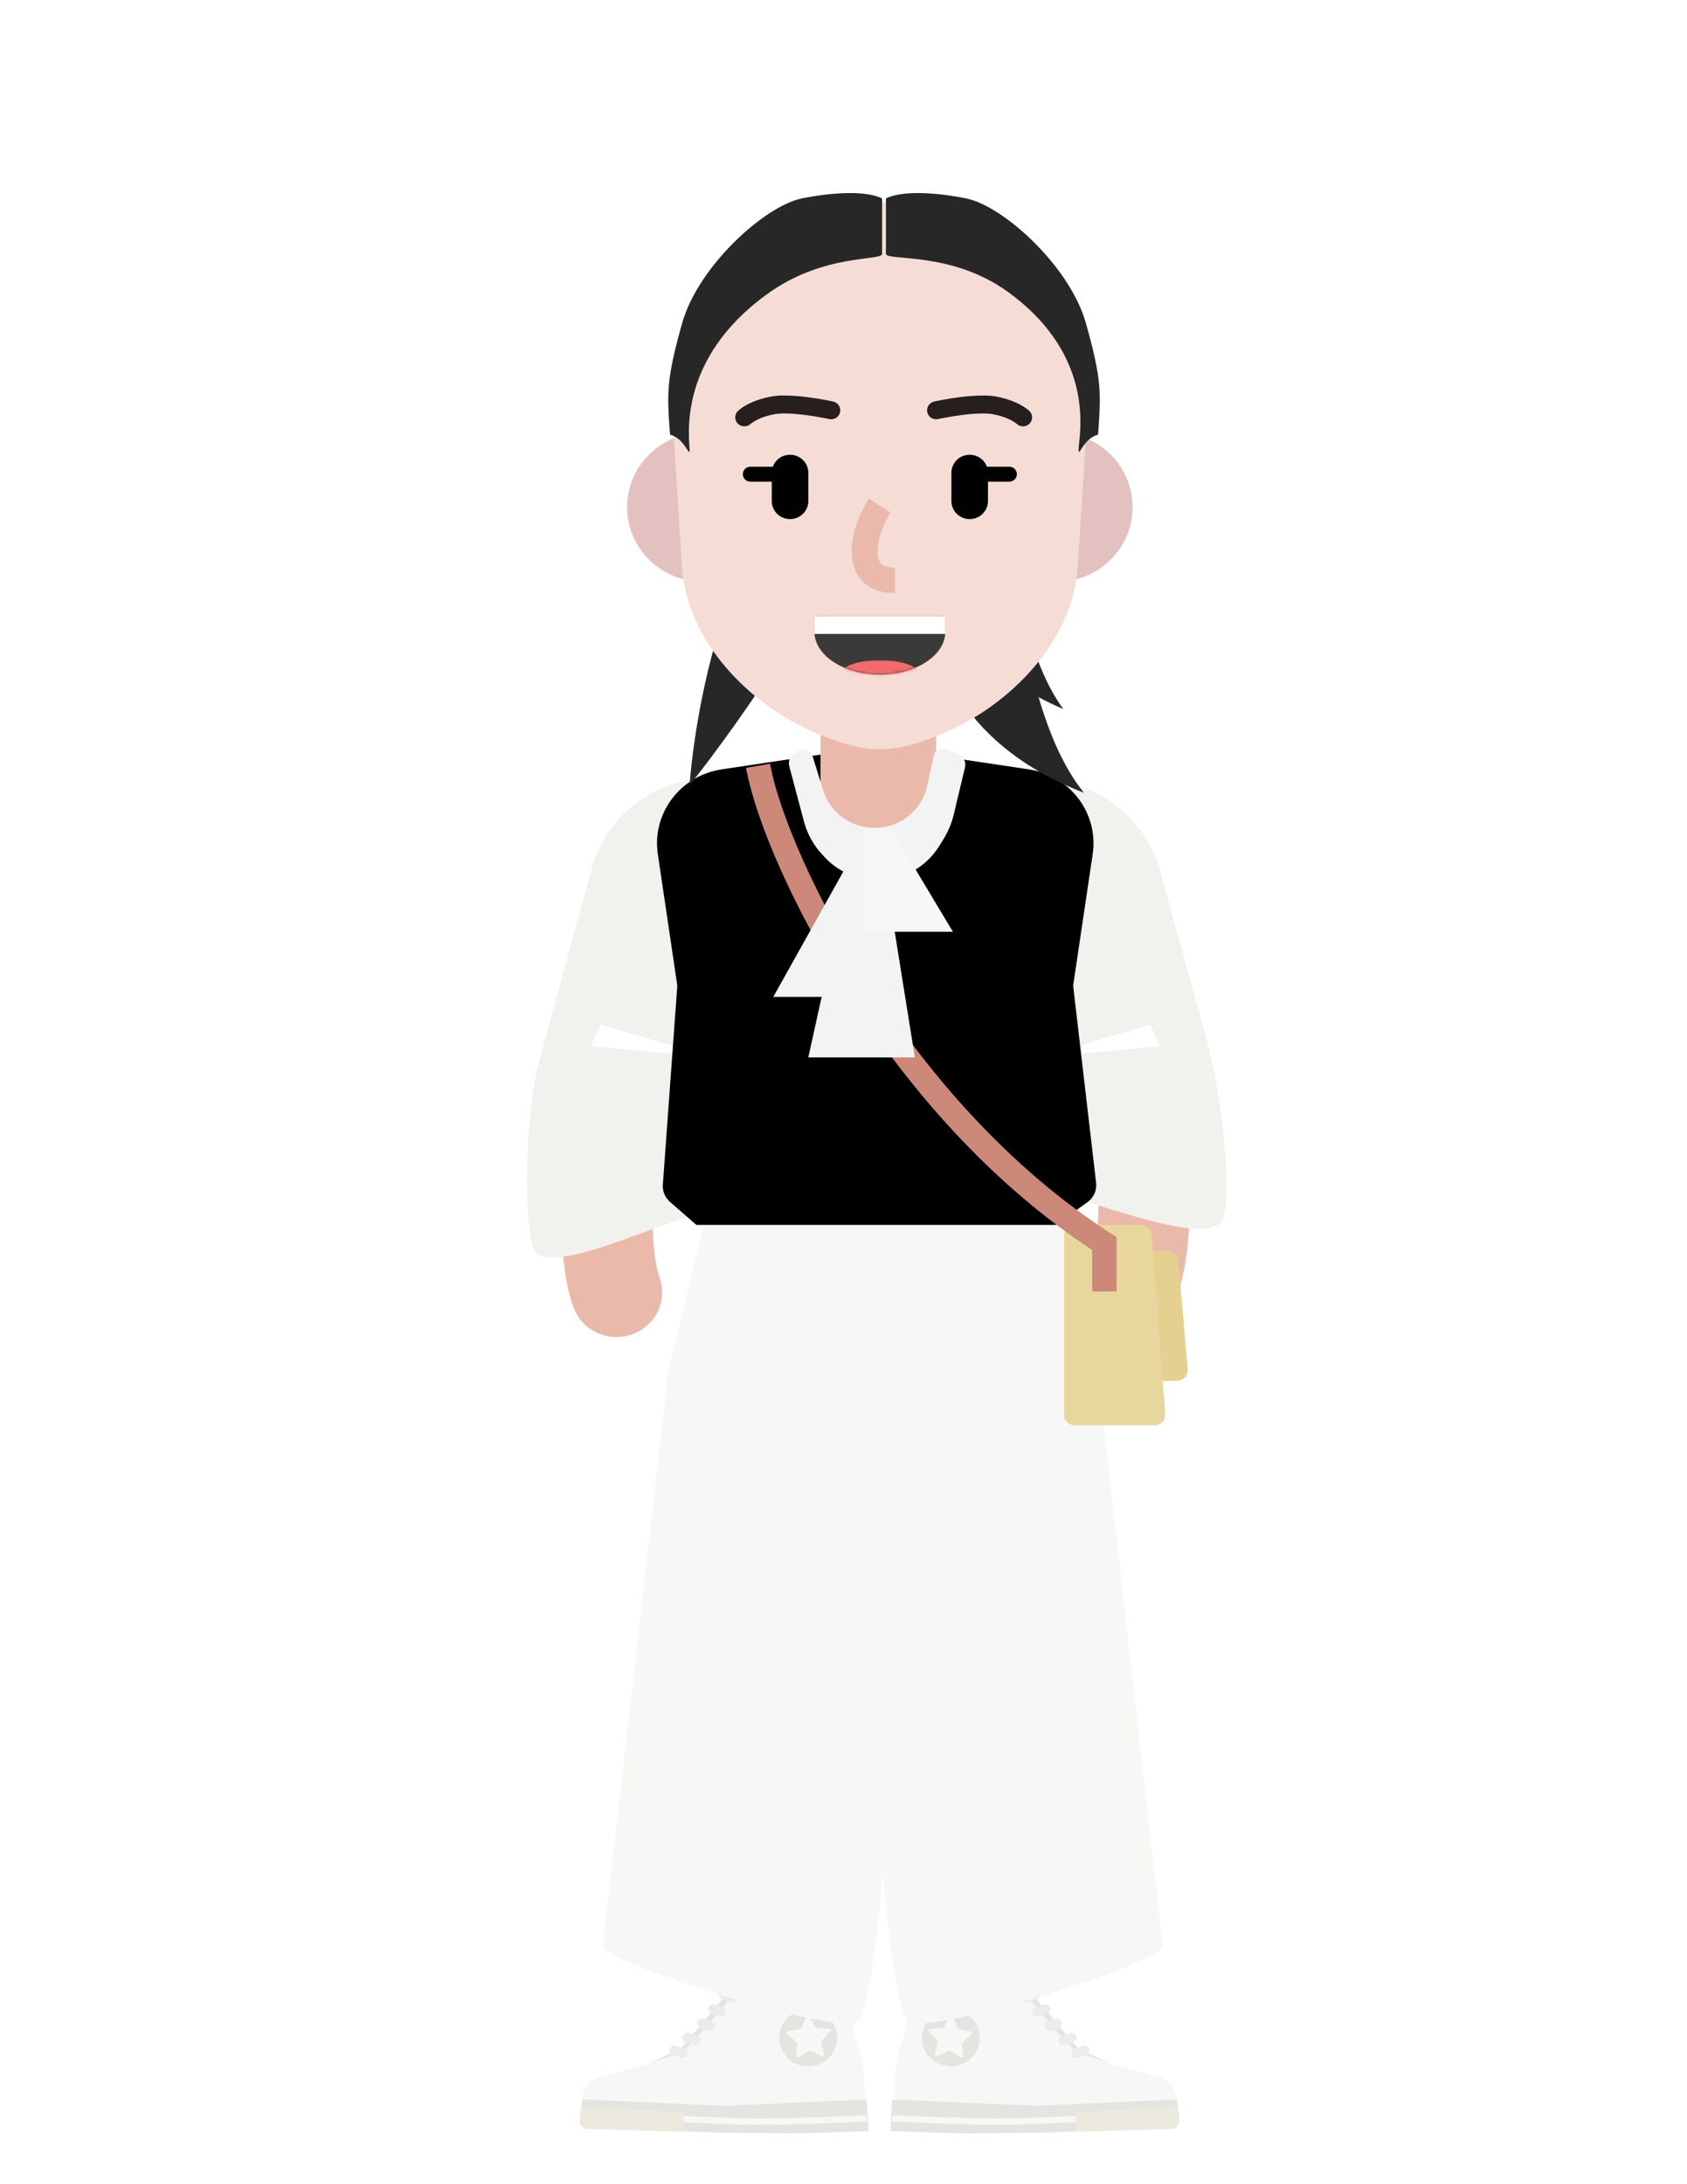 <?xml version="1.0" encoding="utf-8"?>
<!-- Generator: Adobe Illustrator 27.0.0, SVG Export Plug-In . SVG Version: 6.00 Build 0)  -->
<svg version="1.1" id="Layer_1" xmlns="http://www.w3.org/2000/svg" xmlns:xlink="http://www.w3.org/1999/xlink" x="0px" y="0px"
	 viewBox="0 0 612 792" style="enable-background:new 0 0 612 792;" xml:space="preserve">
<style type="text/css">
	.st0{fill:#E4E4E0;}
	.st1{fill:#F7F7F6;}
	.st2{fill:#ECECEC;}
	.st3{fill:#ECE9DE;}
	.st4{fill:#EAB9AA;}
	.st5{fill:#F1F1ED;}
	.st6{fill:#FFFFFF;}
	.st7{fill:#7FBFD7;}
	.st8{fill:#E4D090;}
	.st9{fill:#E8D79D;}
	.st10{fill:#CC8879;}
	.st11{fill:#F4F3F4;}
	.st12{fill:#272727;}
	.st13{fill:#E4C1C1;}
	.st14{fill:#F5DDD6;}
	.st15{fill-rule:evenodd;clip-rule:evenodd;fill:#3A3A39;}
	.st16{filter:url(#Adobe_OpacityMaskFilter);}
	.st17{fill-rule:evenodd;clip-rule:evenodd;fill:#FFFFFF;}
	.st18{mask:url(#b_00000027562300998168823490000017294705990394478465_);fill:#F26C6E;}
	.st19{fill:#010101;}
	.st20{fill:#271E1E;}
</style>
<g>
	<g transform="translate(363 131)">
		<g transform="translate(36.438 676.828)">
			<path class="st0" d="M-125.6-88.55c2.11-6.2-2.05-11.2-4.39-12.92c-1.17,1.61-2.63,9.77-5.27,16.08l-6.87,8.19L-152.52-65
				l-12.87,6.03l6.73,7.75C-154.08-54.66-127.71-82.35-125.6-88.55z"/>
			<path class="st1" d="M-85.74-45.93c0,0,0.37-13.48-2.55-20.95c-2.92-7.47-5.93-26.73-5.93-26.73s-5.18,5.46-14.84,5.46
				c-9.65,0-19.89-2.28-19.89-2.28s-17.93,23.25-22.61,26.12c-4.68,2.87-27.5,8.9-27.5,8.9c-5.01,0-9.07,3.98-9.07,8.9v4.53h55
				L-85.74-45.93z"/>
			<path class="st2" d="M-138.51-85.14c0.35-0.85,1.31-1.28,2.19-1l0.09,0.03l2.93,1.15c0.9,0.35,1.34,1.36,0.98,2.24
				c-0.35,0.85-1.31,1.28-2.19,1l-0.09-0.03l-2.93-1.15C-138.43-83.25-138.87-84.26-138.51-85.14z M-142.31-79.97
				c0.35-0.85,1.31-1.28,2.19-1l0.09,0.03l2.93,1.15c0.9,0.35,1.34,1.36,0.98,2.24c-0.35,0.85-1.31,1.28-2.19,1l-0.09-0.03
				l-2.93-1.15C-142.23-78.08-142.67-79.09-142.31-79.97z M-146.41-74.81c0.35-0.85,1.31-1.28,2.19-0.99l0.09,0.03l2.93,1.15
				c0.9,0.35,1.34,1.36,0.98,2.24c-0.35,0.85-1.31,1.28-2.19,0.99l-0.09-0.03l-2.93-1.15C-146.33-72.92-146.77-73.92-146.41-74.81z
				 M-151.67-69.63c0.35-0.85,1.31-1.28,2.19-1l0.09,0.03l2.93,1.15c0.9,0.35,1.34,1.36,0.98,2.24c-0.35,0.85-1.31,1.28-2.19,1
				l-0.09-0.03l-2.93-1.15C-151.59-67.74-152.03-68.75-151.67-69.63z M-156.35-65.04c0.35-0.85,1.31-1.28,2.19-0.99l0.09,0.03
				l2.93,1.15c0.9,0.35,1.34,1.36,0.98,2.24c-0.35,0.85-1.31,1.28-2.19,0.99l-0.09-0.03l-2.93-1.15
				C-156.28-63.15-156.71-64.16-156.35-65.04z"/>
			<path class="st0" d="M-84.97-46.56l-51.78,2.3l-51.49-2.3l-0.81,6.61c-0.25,2.01,1.31,3.79,3.37,3.86l47.86,1.6l26.72,0.28
				l26.72-0.86L-84.97-46.56z"/>
			<path class="st1" d="M-85.12-40.81l0.08,2.3l-15.53,0.58l-5.95,0.21c-7.14,0.23-12.54,0.36-16.09,0.37l-1.04,0
				c-7.35-0.04-22.84-0.61-29.22-1.11l-0.48-0.04l0.2-2.29l0.48,0.04c6.56,0.52,22.96,1.11,29.84,1.11l1.09,0
				c3.43-0.02,8.36-0.14,14.71-0.35l3.83-0.13L-85.12-40.81z"/>
			<path class="st3" d="M-151.51-34.82v-5.17v-2.01l-37.15-1.72l-0.53,4.66c-0.19,1.67,1.11,3.14,2.82,3.19L-151.51-34.82z"/>
			<ellipse class="st0" cx="-106.25" cy="-68.9" rx="10.53" ry="10.34"/>
			<path class="st1" d="M-105.94-76.63c-0.24-0.41-0.86-0.37-1.05,0.06l-1.75,4.09c-0.07,0.17-0.23,0.3-0.42,0.34l-4.42,0.9
				c-0.47,0.1-0.63,0.69-0.26,1l3.42,2.9c0.15,0.13,0.22,0.31,0.2,0.5l-0.49,4.41c-0.05,0.47,0.47,0.8,0.88,0.56l3.86-2.3
				c0.16-0.1,0.37-0.11,0.54-0.03l4.12,1.82c0.44,0.19,0.92-0.19,0.81-0.66l-1.03-4.31c-0.04-0.18,0.01-0.38,0.14-0.52l3.04-3.28
				c0.33-0.35,0.1-0.92-0.38-0.96l-4.5-0.37c-0.19-0.02-0.36-0.13-0.46-0.29L-105.94-76.63z"/>
			<path class="st0" d="M-35.16-88.55c-2.11-6.2,2.05-11.2,4.39-12.92c1.17,1.61,2.63,9.77,5.27,16.08l6.87,8.19L-8.24-65
				l12.87,6.03l-6.73,7.75C-6.68-54.66-33.05-82.35-35.16-88.55z"/>
			<path class="st1" d="M-75.02-45.93c0,0-0.37-13.48,2.55-20.95c2.92-7.47,5.93-26.73,5.93-26.73s5.18,5.46,14.84,5.46
				c9.65,0,19.89-2.28,19.89-2.28s17.93,23.25,22.61,26.12c4.68,2.87,27.5,8.9,27.5,8.9c5.01,0,9.07,3.98,9.07,8.9v4.53h-55
				L-75.02-45.93z"/>
			<path class="st2" d="M-24.53-86.1c0.9-0.35,1.92,0.08,2.28,0.96c0.35,0.85-0.05,1.82-0.89,2.2l-0.09,0.04l-2.93,1.15
				c-0.9,0.35-1.92-0.08-2.28-0.96c-0.35-0.85,0.05-1.82,0.89-2.2l0.09-0.04L-24.53-86.1z M-20.73-80.93
				c0.9-0.35,1.92,0.08,2.28,0.96c0.35,0.85-0.05,1.82-0.89,2.2l-0.09,0.04l-2.93,1.15c-0.9,0.35-1.92-0.08-2.28-0.96
				c-0.35-0.85,0.05-1.82,0.89-2.2l0.09-0.04L-20.73-80.93z M-16.63-75.76c0.9-0.35,1.92,0.08,2.28,0.96
				c0.35,0.85-0.05,1.82-0.88,2.2l-0.09,0.04l-2.93,1.15c-0.9,0.35-1.92-0.08-2.28-0.96c-0.35-0.85,0.05-1.82,0.88-2.2l0.09-0.04
				L-16.63-75.76z M-11.37-70.59c0.9-0.35,1.92,0.08,2.28,0.96c0.35,0.85-0.05,1.82-0.89,2.2l-0.09,0.04l-2.93,1.15
				c-0.9,0.35-1.92-0.08-2.28-0.96c-0.35-0.85,0.05-1.82,0.89-2.2l0.09-0.04L-11.37-70.59z M-6.69-66c0.9-0.35,1.92,0.08,2.28,0.96
				c0.35,0.85-0.05,1.82-0.89,2.2l-0.09,0.04l-2.93,1.15c-0.9,0.35-1.92-0.08-2.28-0.96c-0.35-0.85,0.05-1.82,0.89-2.2l0.09-0.04
				L-6.69-66z"/>
			<path class="st0" d="M-75.79-46.56l51.78,2.3l51.49-2.3l0.81,6.61c0.25,2.01-1.31,3.79-3.37,3.86l-47.86,1.6l-26.72,0.28
				l-26.72-0.86L-75.79-46.56z"/>
			<path class="st1" d="M-75.73-38.51l0.08-2.3l15.53,0.58c1.3,0.05,2.55,0.09,3.75,0.13l5.07,0.17c5.83,0.18,10.3,0.28,13.34,0.28
				l0.82,0c7.29-0.04,22.71-0.61,29.02-1.1l0.48-0.04l0.2,2.29l-0.48,0.04c-6.38,0.51-21.85,1.07-29.21,1.11l-1.04,0l-1.12-0.01
				c-3.6-0.03-8.76-0.16-15.4-0.38l-2.99-0.1L-75.73-38.51z"/>
			<path class="st3" d="M-9.25-34.82v-5.17v-2.01l37.15-1.72l0.53,4.66c0.19,1.67-1.11,3.14-2.82,3.19L-9.25-34.82z"/>
			<ellipse class="st0" cx="-54.51" cy="-68.9" rx="10.53" ry="10.34"/>
			<path class="st1" d="M-54.82-76.63c0.24-0.41,0.86-0.37,1.05,0.06l1.75,4.09c0.07,0.17,0.23,0.3,0.42,0.34l4.42,0.9
				c0.47,0.1,0.63,0.69,0.26,1l-3.42,2.9c-0.15,0.13-0.22,0.31-0.2,0.5l0.49,4.41c0.05,0.47-0.47,0.8-0.88,0.56l-3.86-2.3
				c-0.16-0.1-0.37-0.11-0.54-0.03l-4.12,1.82c-0.44,0.19-0.92-0.19-0.81-0.66l1.03-4.31c0.04-0.18-0.01-0.38-0.14-0.52l-3.04-3.28
				c-0.33-0.35-0.1-0.92,0.38-0.96l4.5-0.37c0.19-0.02,0.36-0.13,0.46-0.29L-54.82-76.63z"/>
			<path class="st4" d="M-51.53-191.23c8.15,0,14.78,6.42,14.91,14.4l0,0.24v82.43c0,8.09-6.68,14.64-14.91,14.64
				c-8.15,0-14.78-6.42-14.91-14.4l0-0.24v-82.43C-66.44-184.68-59.76-191.23-51.53-191.23z M-108.97-191.23
				c8.15,0,14.78,6.42,14.91,14.4l0,0.24v81.34c0,8.09-6.68,14.64-14.91,14.64c-8.15,0-14.78-6.42-14.91-14.4l0-0.24v-81.34
				C-123.88-184.68-117.21-191.23-108.97-191.23z"/>
			<path class="st1" d="M-180.77-101.89l23.75-208.75l17.4-71.47l63.21,17.55c8.78,80.32-1.22,287.06-12.64,290.18
				C-100.48-71.27-177.11-94.98-180.77-101.89z"/>
			<path class="st1" d="M22.48-101.89L-1.27-310.64l-17.4-71.47l-63.21,17.55c-8.78,80.32,1.22,287.06,12.64,290.18
				C-57.81-71.27,18.82-94.98,22.48-101.89z"/>
		</g>
		<g transform="translate(.57 274.445)">
			<path class="st4" d="M-129.34-93.9c4.5-7.83,14.6-10.59,22.57-6.18c7.97,4.41,10.79,14.34,6.29,22.16
				c-10.53,18.33-18.96,46.42-23.35,75.99c-3.89,26.26-3.85,50.01-0.62,59.21l0.1,0.27c3.13,8.44-1.31,17.78-9.91,20.85
				c-8.6,3.07-18.11-1.29-21.23-9.73c-5.7-15.38-5.79-43.83-1.13-75.29C-151.69-39.83-142.16-71.58-129.34-93.9z"/>
			<path class="st5" d="M-63.68-64.09c9.18-24.27-4.9-51.02-30.37-57.72c-23.87-6.28-48.41,7.63-54.8,31.06l-19.36,70.92
				c-7.29,26.69,14.2,52.55,42.3,50.9c16.31-0.96,30.51-11.29,36.2-26.33L-63.68-64.09z"/>
			<polygon class="st6" points="-145.71,-33.95 -105.67,-22.02 -149.3,-26.09 			"/>
			<path class="st5" d="M-170.24,46.85c-3.34-10-2.73-46.92,1.45-63.22l58.13,6.29c-6.38,20.65,4.7,18.92,0,45.55
				C-121.64,36-166.06,59.34-170.24,46.85z"/>
			<polygon class="st7" points="46.2,-16.6 15.27,-18.23 42.06,-9.82 			"/>
			<path class="st4" d="M14.86-105.06c7.97-4.41,18.08-1.65,22.57,6.18C50.26-76.57,59.79-44.81,64.71-11.6
				c4.66,31.46,4.57,59.9-1.13,75.29c-3.13,8.44-12.63,12.8-21.23,9.73c-8.51-3.04-12.95-12.22-10-20.59l0.09-0.25
				c3.33-9,3.41-32.96-0.52-59.48C27.53-36.48,19.11-64.56,8.57-82.9C4.07-90.72,6.89-100.64,14.86-105.06z"/>
			<path class="st5" d="M-31.35-64.38c-7.72-24.55,6.88-50.48,32.15-57.12c24.55-6.46,49.81,7.79,56.47,31.88l16.95,61.2
				c9.24,33.38-22.37,63.79-56.18,54.03C3.55,21.43-7.84,10.4-12.3-3.77L-31.35-64.38z"/>
			<polygon class="st6" points="53.66,-33.95 13.61,-22.02 57.25,-26.09 			"/>
			<path class="st5" d="M80.17,36.27c3.4-10-0.69-43.88-4.95-60.19L15.39-10.09c6.49,20.65-4.79,9.97,0,36.6
				C26.56,27.05,75.91,48.77,80.17,36.27z"/>
			<path d="M-124.93-95.75c-2.19-14.75,8.16-28.47,23.16-30.72l55.72-8.34l55.72,8.34c15.01,2.25,25.36,15.97,23.16,30.72
				l-7.09,47.7l8.33,71.52c0.32,2.72-0.88,5.39-3.13,7l-11.54,8.24h-130.35l-9.58-8.36c-1.79-1.57-2.75-3.86-2.58-6.21l5.25-72.19
				L-124.93-95.75z"/>
			<path class="st4" d="M-44.98-191.2h0.1c11.56,0,20.94,9.2,20.94,20.56v64.08c0,11.35-9.37,20.56-20.94,20.56h-0.1
				c-11.56,0-20.94-9.2-20.94-20.56v-64.08C-65.92-182-56.55-191.2-44.98-191.2z"/>
			<g transform="translate(148.733 119.264)">
				<path class="st8" d="M-99.09-67.01c-0.07-2.1,1.61-3.85,3.74-3.92l6.55-0.21c2.06-0.07,3.81,1.46,3.98,3.48l3.38,39.5
					c0.18,2.17-1.52,4.04-3.73,4.11l-8.63,0.27c-2.13,0.07-3.92-1.58-3.99-3.67L-99.09-67.01z"/>
				<path class="st9" d="M-126.28-76.76c0-2.1,1.73-3.8,3.87-3.8h24.03c2.02,0,3.71,1.53,3.86,3.51l4.95,65.07
					c0.17,2.2-1.61,4.08-3.86,4.08h-28.97c-2.14,0-3.87-1.7-3.87-3.8V-76.76z"/>
				<path class="st10" d="M-232.95-247.79c3.32,18.25,16.97,49.45,35.88,79.04c23.62,36.96,53.2,68.81,86.82,90.69l1.02,0.66l2,1.28
					v19.7h-8.84l0-15.02l-0.11-0.07c-33.98-22.37-63.76-54.4-87.64-91.48l-0.74-1.15c-19.27-30.15-33.27-62.01-36.99-81.53
					l-0.11-0.59L-232.95-247.79z"/>
			</g>
			<path class="st11" d="M-16.09-132.15l-4.3-1.75c-1.85-0.75-3.94,0.32-4.37,2.24l-2.5,11.33c-1.94,8.79-9.86,15.07-19.03,15.07
				c-8.55,0-16.11-5.48-18.61-13.51l-3.87-12.41c-0.66-2.13-3.18-3.09-5.14-1.97l-1.29,0.74c-1.71,0.98-2.54,2.96-2.04,4.84
				l5.33,20.02c1.2,4.53,3.53,8.69,6.76,12.12l0.87,0.93c4.93,5.24,11.86,8.21,19.12,8.21c9.05,0,17.45-4.61,22.19-12.19l1.58-2.53
				c1.77-2.82,3.06-5.9,3.83-9.13l4.06-17.03C-12.98-129.23-14.09-131.34-16.09-132.15z"/>
			<polygon class="st11" points="-44.38,-90.89 -56.81,-90.89 -83.04,-43.98 -44.38,-43.98 			"/>
			<polygon class="st11" points="-42.72,-90.89 -55.15,-90.89 -70.34,-22.02 -31.68,-22.02 			"/>
			<polygon class="st1" points="-50.46,-104.44 -39.98,-104.44 -17.87,-67.57 -50.46,-67.57 			"/>
		</g>
		<g transform="translate(68.698)">
			<path class="st12" d="M-181.55,153.73c3.28-41.57,22.34-124.72,72.35-124.72C-123.09,73.86-163.22,130.85-181.55,153.73z"/>
			<path class="st12" d="M-38.5,156.45C-71.08,115.5-54.66,29.01-112.51,29.01C-96.44,69.37-107.26,129.87-38.5,156.45z"/>
			<path class="st12" d="M-45.95,126.08c-23.35-31.36-14.62-97.06-56.06-97.06C-90.5,59.93-95.22,105.73-45.95,126.08z"/>
			<path class="st13" d="M-176.58,79.99c-15.25,0-27.62-12.14-27.62-27.11s12.36-27.11,27.62-27.11s27.62,12.14,27.62,27.11
				S-161.33,79.99-176.58,79.99z M-48.44,79.99c15.25,0,27.62-12.14,27.62-27.11s-12.36-27.11-27.62-27.11S-76.06,37.9-76.06,52.87
				S-63.69,79.99-48.44,79.99z"/>
			<path class="st14" d="M-187.67,20.73c-2.67-42.54,31.75-78.48,75.16-78.48c43.41,0,77.83,35.94,75.16,78.48l-3.37,53.7
				c-1.68,26.8-24.23,50.35-49.45,60.75c-17.82,7.35-26.86,7.35-44.69,0c-25.22-10.4-47.76-33.95-49.45-60.75L-187.67,20.73z"/>
			<path class="st15" d="M-136.26,92.46v5.58c0,8.59,10.63,15.56,23.75,15.56c13.12,0,23.75-6.96,23.75-15.56v-5.58H-136.26z"/>
			<g transform="translate(126.302 291)">
				<defs>
					<filter id="Adobe_OpacityMaskFilter" filterUnits="userSpaceOnUse" x="-253.13" y="-182.62" width="28.64" height="10.21">
						<feColorMatrix  type="matrix" values="1 0 0 0 0  0 1 0 0 0  0 0 1 0 0  0 0 0 1 0"/>
					</filter>
				</defs>
				
					<mask maskUnits="userSpaceOnUse" x="-253.13" y="-182.62" width="28.64" height="10.21" id="b_00000027562300998168823490000017294705990394478465_">
					<g class="st16">
						<path id="a_00000016045267780683340340000008013482866256190373_" class="st17" d="M-262.52-198.54
							c-0.03,0.29-0.04,0.58-0.04,0.87v5.44c0,8.2,10.64,14.84,23.75,14.84c13.12,0,23.75-6.64,23.75-14.84v-5.44
							c0-0.29-0.01-0.58-0.04-0.87H-262.52z"/>
					</g>
				</mask>
				<path class="st18" d="M-238.81-172.4c7.91,0,14.32-2.29,14.32-5.11c0-2.82-6.41-5.11-14.32-5.11c-7.91,0-14.32,2.29-14.32,5.11
					C-253.13-174.69-246.72-172.4-238.81-172.4z"/>
			</g>
			<rect x="-136.26" y="92.46" class="st6" width="47.5" height="6.41"/>
			<path class="st19" d="M-142.89,38.23c1.53,0,2.76,1.21,2.76,2.71c0,1.46-1.17,2.65-2.64,2.71l-0.12,0h-16.57
				c-1.53,0-2.76-1.21-2.76-2.71c0-1.46,1.17-2.65,2.64-2.71l0.12,0H-142.89z M-65.56,38.23c1.53,0,2.76,1.21,2.76,2.71
				c0,1.46-1.17,2.65-2.64,2.71l-0.12,0h-16.57c-1.53,0-2.76-1.21-2.76-2.71c0-1.46,1.17-2.65,2.64-2.71l0.12,0H-65.56z"/>
			<path class="st19" d="M-79.92,33.9c3.61,0,6.54,2.83,6.63,6.35l0,0.16l0,10.3c0,3.59-2.97,6.51-6.63,6.51
				c-3.61,0-6.54-2.83-6.63-6.35l0-0.16l0-10.3C-86.55,36.81-83.58,33.9-79.92,33.9z M-145.09,33.9c3.61,0,6.54,2.83,6.63,6.35
				l0,0.16l0,10.3c0,3.59-2.97,6.51-6.63,6.51c-3.61,0-6.54-2.83-6.63-6.35l0-0.16l0-10.3C-151.72,36.81-148.76,33.9-145.09,33.9z"
				/>
			<path class="st20" d="M-79.66,12.61c3.76-0.31,6.96-0.28,9.48,0.2c2.56,0.48,4.84,1.19,6.83,2.07c1.44,0.63,2.67,1.33,3.69,2.03
				c0.66,0.46,1.13,0.85,1.42,1.13c1.29,1.27,1.29,3.33,0,4.6c-1.26,1.24-3.29,1.27-4.59,0.09l-0.1-0.09l-0.04-0.03
				c-0.13-0.11-0.3-0.24-0.52-0.39c-0.67-0.46-1.52-0.94-2.56-1.4c-1.53-0.67-3.32-1.23-5.37-1.62c-1.81-0.34-4.46-0.37-7.68-0.11
				c-2.13,0.17-4.41,0.46-6.75,0.84c-1.23,0.2-2.4,0.41-3.5,0.62l-0.87,0.17c-0.2,0.04-0.38,0.08-0.56,0.11l-0.56,0.12
				c-1.79,0.4-3.56-0.7-3.96-2.46c-0.39-1.71,0.67-3.42,2.38-3.86l0.16-0.04l0.42-0.09c0.36-0.08,0.77-0.16,1.22-0.25
				c1.3-0.26,2.71-0.51,4.2-0.75C-84.43,13.11-81.98,12.79-79.66,12.61z M-152.07,12.81c2.52-0.48,5.71-0.51,9.48-0.2
				c2.32,0.19,4.77,0.5,7.26,0.9c1.49,0.24,2.9,0.49,4.2,0.75l1.04,0.21l0.64,0.14c1.79,0.4,2.9,2.14,2.5,3.89
				c-0.39,1.71-2.1,2.8-3.84,2.48l-0.51-0.11c-0.22-0.05-0.46-0.1-0.72-0.15l-0.41-0.08c-1.22-0.24-2.56-0.48-3.96-0.71
				c-2.34-0.37-4.62-0.66-6.75-0.84c-3.21-0.26-5.87-0.24-7.68,0.11c-2.06,0.39-3.84,0.94-5.38,1.62c-1.04,0.46-1.89,0.94-2.56,1.4
				c-0.17,0.12-0.32,0.23-0.43,0.32l-0.14,0.11l0.01-0.01c-1.29,1.27-3.39,1.27-4.69,0c-1.29-1.27-1.29-3.33,0-4.6l0.15-0.14
				c0.29-0.27,0.71-0.61,1.27-1c1.02-0.71,2.24-1.4,3.69-2.03C-156.91,14-154.64,13.29-152.07,12.81z"/>
			<path class="st4" d="M-116.41,49.77l7.81,5.11c-2.66,3.91-4.73,9.78-4.74,14.05l0,0.34c0.08,3.88,1.64,5.51,6.15,5.56l0.2,0v9.22
				c-10.24,0-15.74-6.07-15.74-15.12c0-6.13,2.6-13.56,6.12-18.88L-116.41,49.77z"/>
			<path class="st12" d="M-111.69-38.99v-12.43v-7.65c-6.3-3.01-18.61-2.09-29.04,0c-13.56,2.71-37.7,24.64-43.5,45.25
				c-5.83,20.71-5.48,25.5-4.43,39.98l0.03,0.46c5.53,1.39,7.08,8.72,7.08,5.39c0-4.17-4.76-32.58,28.18-56.39
				C-132.76-39.31-111.69-36.21-111.69-38.99z M-110.3-38.99v-12.43v-7.65c6.3-3.01,18.61-2.09,29.04,0
				c13.56,2.71,37.7,24.64,43.5,45.25c5.83,20.71,5.48,25.5,4.44,39.98l-0.03,0.46c-5.53,1.39-7.08,8.72-7.08,5.39
				c0-4.17,7.26-33.39-25.68-57.21C-86.74-40.12-110.3-36.21-110.3-38.99z"/>
		</g>
	</g>
</g>
</svg>
